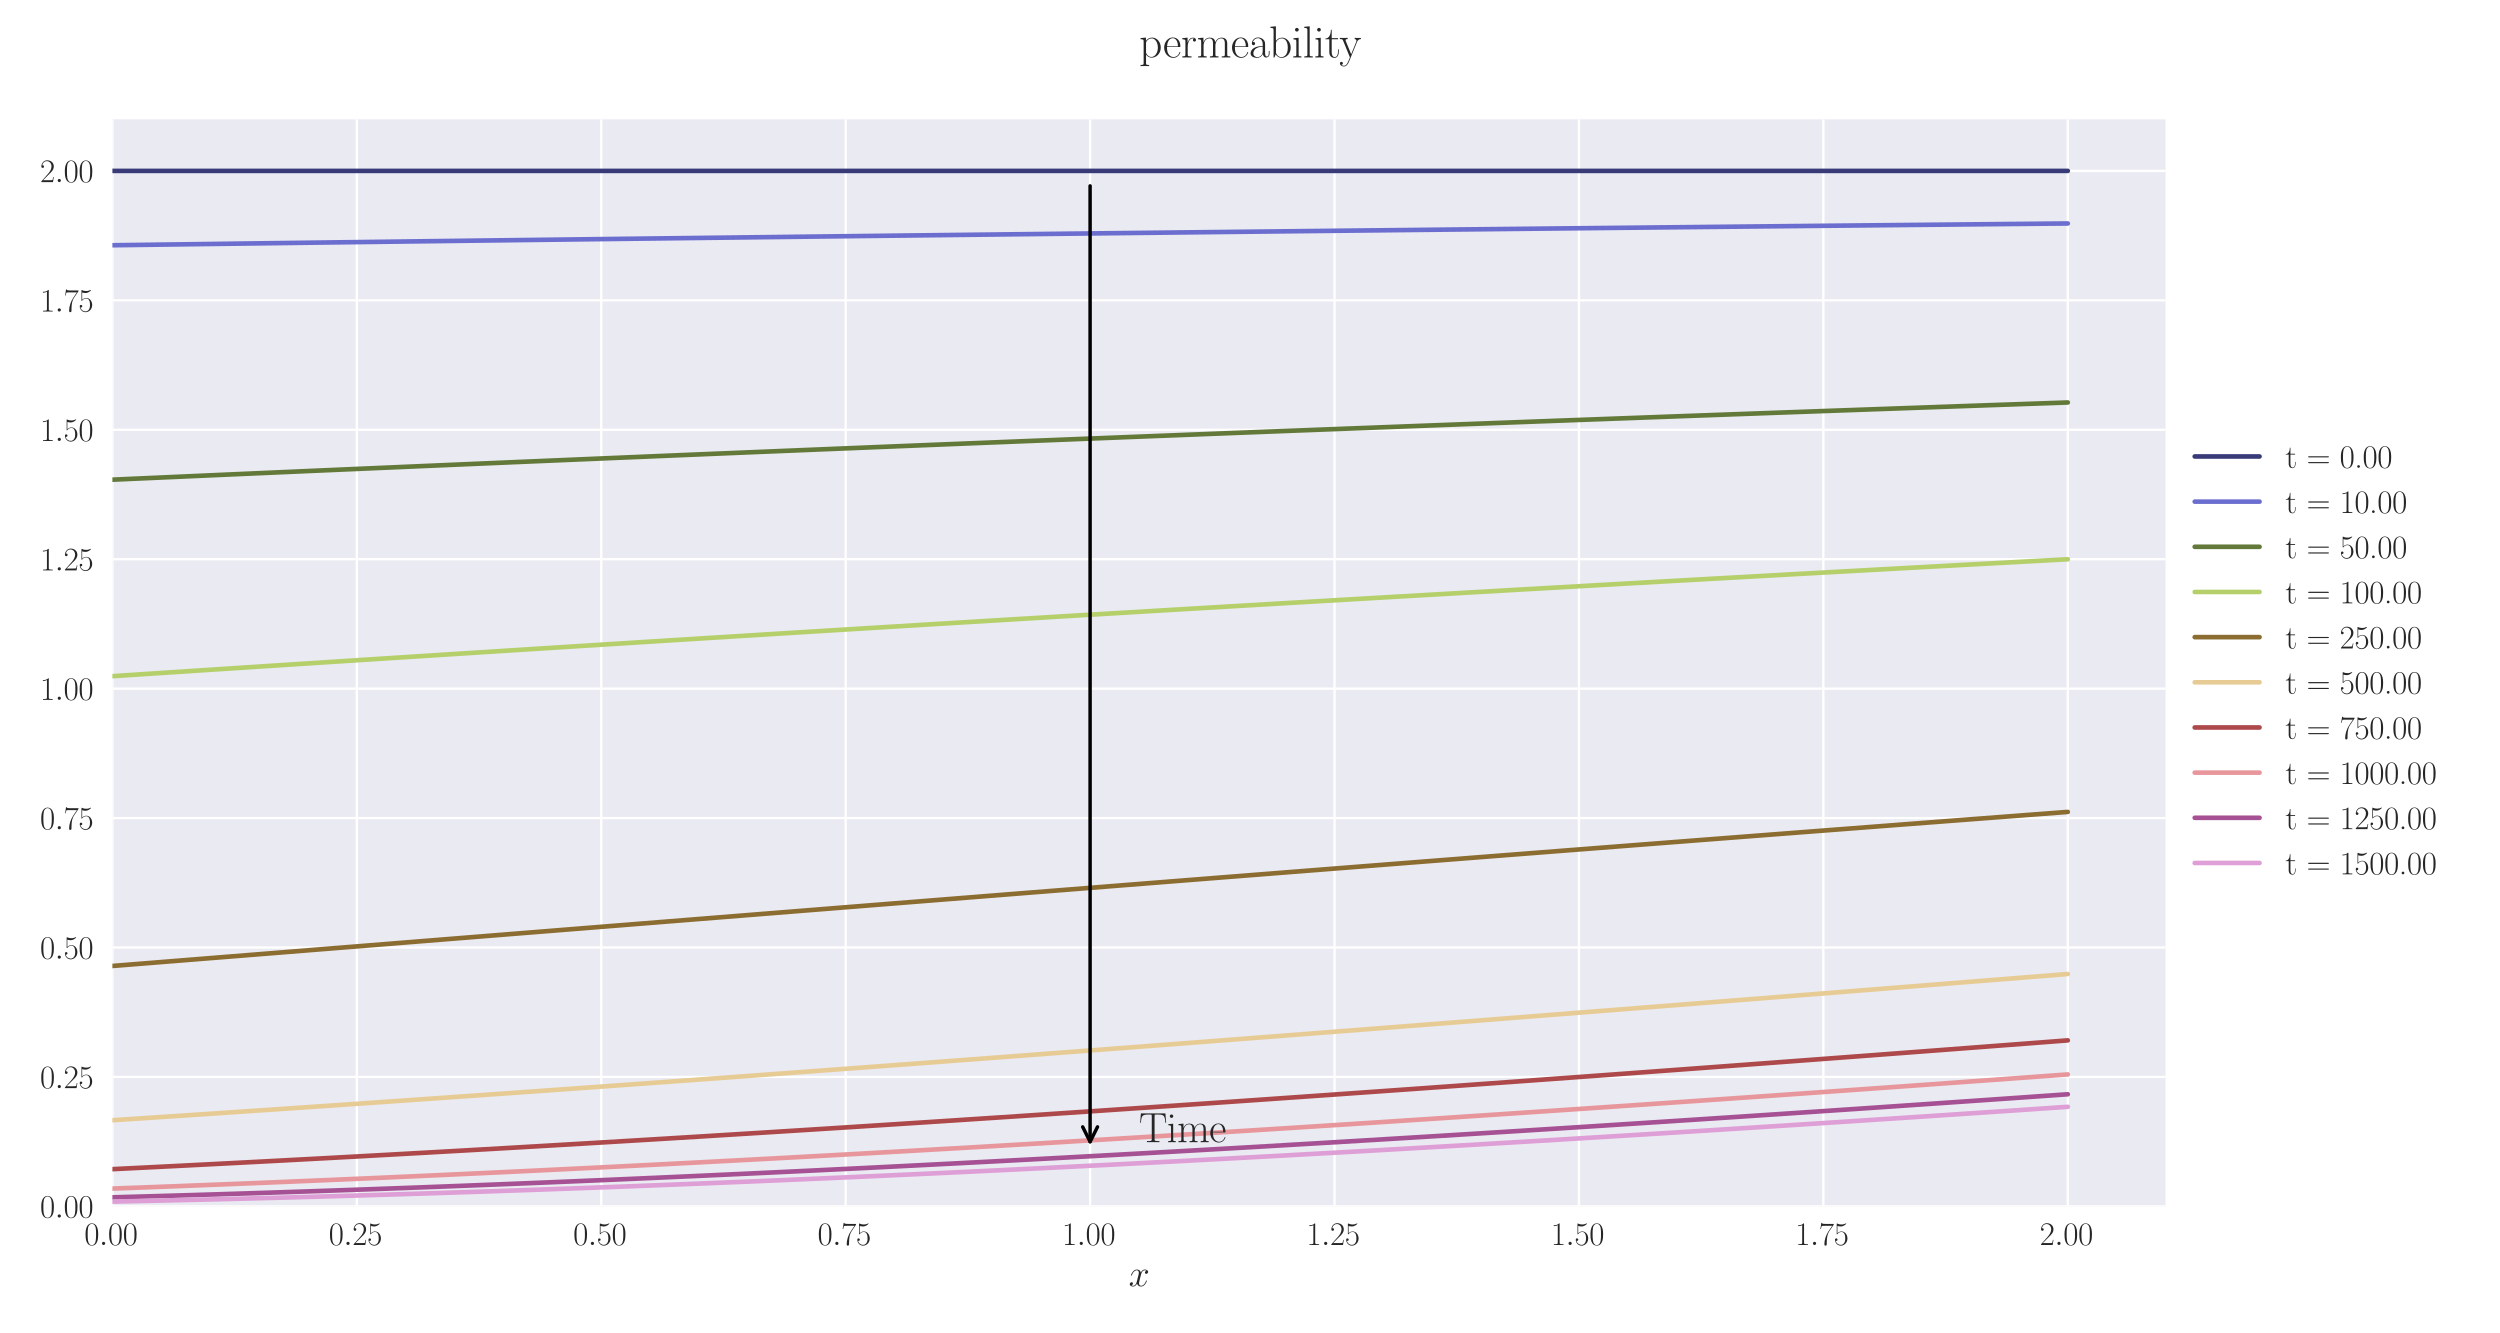 <?xml version="1.0" encoding="utf-8" standalone="no"?>
<!DOCTYPE svg PUBLIC "-//W3C//DTD SVG 1.1//EN"
  "http://www.w3.org/Graphics/SVG/1.1/DTD/svg11.dtd">
<svg xmlns:xlink="http://www.w3.org/1999/xlink" width="1080pt" height="576pt" viewBox="0 0 1080 576" xmlns="http://www.w3.org/2000/svg" version="1.1">
 <defs>
  <style type="text/css">*{stroke-linejoin: round; stroke-linecap: butt}</style>
 </defs>
 <g id="figure_1">
  <g id="patch_1">
   <path d="M 0 576 
L 1080 576 
L 1080 0 
L 0 0 
z
" style="fill: #ffffff"/>
  </g>
  <g id="axes_1">
   <g id="patch_2">
    <path d="M 48.559 521.153 
L 935.518 521.153 
L 935.518 51.564 
L 48.559 51.564 
z
" style="fill: #eaeaf2"/>
   </g>
   <g id="matplotlib.axis_1">
    <g id="xtick_1">
     <g id="line2d_1">
      <path d="M 48.559 521.153 
L 48.559 51.564 
" clip-path="url(#p8ef69ed464)" style="fill: none; stroke: #ffffff; stroke-linecap: round"/>
     </g>
     <g id="line2d_2"/>
     <g id="text_1">
      <!-- $\mathdefault{0.00}$ -->
      <g style="fill: #262626" transform="translate(36.42 537.839) scale(0.14 -0.14)">
       <defs>
        <path id="CMR17-30" d="M 2688 2025 
C 2688 2416 2682 3080 2413 3591 
C 2176 4039 1798 4198 1466 4198 
C 1158 4198 768 4058 525 3597 
C 269 3118 243 2524 243 2025 
C 243 1661 250 1106 448 619 
C 723 -39 1216 -128 1466 -128 
C 1760 -128 2208 -7 2470 600 
C 2662 1042 2688 1559 2688 2025 
z
M 1466 -26 
C 1056 -26 813 325 723 812 
C 653 1188 653 1738 653 2096 
C 653 2588 653 2997 736 3387 
C 858 3929 1216 4096 1466 4096 
C 1728 4096 2067 3923 2189 3400 
C 2272 3036 2278 2607 2278 2096 
C 2278 1680 2278 1169 2202 792 
C 2067 95 1690 -26 1466 -26 
z
" transform="scale(0.016)"/>
        <path id="CMMI12-3a" d="M 1178 307 
C 1178 492 1024 619 870 619 
C 685 619 557 466 557 313 
C 557 128 710 0 864 0 
C 1050 0 1178 153 1178 307 
z
" transform="scale(0.016)"/>
       </defs>
       <use xlink:href="#CMR17-30" transform="scale(0.996)"/>
       <use xlink:href="#CMMI12-3a" transform="translate(45.69 0) scale(0.996)"/>
       <use xlink:href="#CMR17-30" transform="translate(72.788 0) scale(0.996)"/>
       <use xlink:href="#CMR17-30" transform="translate(118.478 0) scale(0.996)"/>
      </g>
     </g>
    </g>
    <g id="xtick_2">
     <g id="line2d_3">
      <path d="M 154.149 521.153 
L 154.149 51.564 
" clip-path="url(#p8ef69ed464)" style="fill: none; stroke: #ffffff; stroke-linecap: round"/>
     </g>
     <g id="line2d_4"/>
     <g id="text_2">
      <!-- $\mathdefault{0.25}$ -->
      <g style="fill: #262626" transform="translate(142.01 537.839) scale(0.14 -0.14)">
       <defs>
        <path id="CMR17-32" d="M 2669 989 
L 2554 989 
C 2490 536 2438 459 2413 420 
C 2381 369 1920 369 1830 369 
L 602 369 
C 832 619 1280 1072 1824 1597 
C 2214 1967 2669 2402 2669 3035 
C 2669 3790 2067 4224 1395 4224 
C 691 4224 262 3604 262 3030 
C 262 2780 448 2748 525 2748 
C 589 2748 781 2787 781 3010 
C 781 3207 614 3264 525 3264 
C 486 3264 448 3258 422 3245 
C 544 3790 915 4058 1306 4058 
C 1862 4058 2227 3617 2227 3035 
C 2227 2479 1901 2000 1536 1584 
L 262 146 
L 262 0 
L 2515 0 
L 2669 989 
z
" transform="scale(0.016)"/>
        <path id="CMR17-35" d="M 730 3692 
C 794 3666 1056 3584 1325 3584 
C 1920 3584 2246 3911 2432 4100 
C 2432 4157 2432 4192 2394 4192 
C 2387 4192 2374 4192 2323 4163 
C 2099 4058 1837 3973 1517 3973 
C 1325 3973 1037 3999 723 4139 
C 653 4171 640 4171 634 4171 
C 602 4171 595 4164 595 4037 
L 595 2203 
C 595 2089 595 2057 659 2057 
C 691 2057 704 2070 736 2114 
C 941 2401 1222 2522 1542 2522 
C 1766 2522 2246 2382 2246 1289 
C 2246 1085 2246 715 2054 421 
C 1894 159 1645 25 1370 25 
C 947 25 518 320 403 814 
C 429 807 480 795 506 795 
C 589 795 749 840 749 1038 
C 749 1210 627 1280 506 1280 
C 358 1280 262 1190 262 1011 
C 262 454 704 -128 1382 -128 
C 2042 -128 2669 440 2669 1264 
C 2669 2030 2170 2624 1549 2624 
C 1222 2624 947 2503 730 2274 
L 730 3692 
z
" transform="scale(0.016)"/>
       </defs>
       <use xlink:href="#CMR17-30" transform="scale(0.996)"/>
       <use xlink:href="#CMMI12-3a" transform="translate(45.69 0) scale(0.996)"/>
       <use xlink:href="#CMR17-32" transform="translate(72.788 0) scale(0.996)"/>
       <use xlink:href="#CMR17-35" transform="translate(118.478 0) scale(0.996)"/>
      </g>
     </g>
    </g>
    <g id="xtick_3">
     <g id="line2d_5">
      <path d="M 259.74 521.153 
L 259.74 51.564 
" clip-path="url(#p8ef69ed464)" style="fill: none; stroke: #ffffff; stroke-linecap: round"/>
     </g>
     <g id="line2d_6"/>
     <g id="text_3">
      <!-- $\mathdefault{0.50}$ -->
      <g style="fill: #262626" transform="translate(247.6 537.839) scale(0.14 -0.14)">
       <use xlink:href="#CMR17-30" transform="scale(0.996)"/>
       <use xlink:href="#CMMI12-3a" transform="translate(45.69 0) scale(0.996)"/>
       <use xlink:href="#CMR17-35" transform="translate(72.788 0) scale(0.996)"/>
       <use xlink:href="#CMR17-30" transform="translate(118.478 0) scale(0.996)"/>
      </g>
     </g>
    </g>
    <g id="xtick_4">
     <g id="line2d_7">
      <path d="M 365.33 521.153 
L 365.33 51.564 
" clip-path="url(#p8ef69ed464)" style="fill: none; stroke: #ffffff; stroke-linecap: round"/>
     </g>
     <g id="line2d_8"/>
     <g id="text_4">
      <!-- $\mathdefault{0.75}$ -->
      <g style="fill: #262626" transform="translate(353.19 537.839) scale(0.14 -0.14)">
       <defs>
        <path id="CMR17-37" d="M 2886 3941 
L 2886 4081 
L 1382 4081 
C 634 4081 621 4165 595 4288 
L 480 4288 
L 294 3094 
L 410 3094 
C 429 3215 474 3540 550 3661 
C 589 3712 1062 3712 1171 3712 
L 2579 3712 
L 1869 2661 
C 1395 1954 1069 999 1069 165 
C 1069 89 1069 -128 1299 -128 
C 1530 -128 1530 89 1530 171 
L 1530 465 
C 1530 1508 1709 2196 2003 2636 
L 2886 3941 
z
" transform="scale(0.016)"/>
       </defs>
       <use xlink:href="#CMR17-30" transform="scale(0.996)"/>
       <use xlink:href="#CMMI12-3a" transform="translate(45.69 0) scale(0.996)"/>
       <use xlink:href="#CMR17-37" transform="translate(72.788 0) scale(0.996)"/>
       <use xlink:href="#CMR17-35" transform="translate(118.478 0) scale(0.996)"/>
      </g>
     </g>
    </g>
    <g id="xtick_5">
     <g id="line2d_9">
      <path d="M 470.92 521.153 
L 470.92 51.564 
" clip-path="url(#p8ef69ed464)" style="fill: none; stroke: #ffffff; stroke-linecap: round"/>
     </g>
     <g id="line2d_10"/>
     <g id="text_5">
      <!-- $\mathdefault{1.00}$ -->
      <g style="fill: #262626" transform="translate(458.781 537.839) scale(0.14 -0.14)">
       <defs>
        <path id="CMR17-31" d="M 1702 4058 
C 1702 4192 1696 4192 1606 4192 
C 1357 3916 979 3827 621 3827 
C 602 3827 570 3827 563 3808 
C 557 3795 557 3782 557 3648 
C 755 3648 1088 3686 1344 3839 
L 1344 461 
C 1344 236 1331 160 781 160 
L 589 160 
L 589 0 
C 896 0 1216 0 1523 0 
C 1830 0 2150 0 2458 0 
L 2458 160 
L 2266 160 
C 1715 160 1702 230 1702 458 
L 1702 4058 
z
" transform="scale(0.016)"/>
       </defs>
       <use xlink:href="#CMR17-31" transform="scale(0.996)"/>
       <use xlink:href="#CMMI12-3a" transform="translate(45.69 0) scale(0.996)"/>
       <use xlink:href="#CMR17-30" transform="translate(72.788 0) scale(0.996)"/>
       <use xlink:href="#CMR17-30" transform="translate(118.478 0) scale(0.996)"/>
      </g>
     </g>
    </g>
    <g id="xtick_6">
     <g id="line2d_11">
      <path d="M 576.511 521.153 
L 576.511 51.564 
" clip-path="url(#p8ef69ed464)" style="fill: none; stroke: #ffffff; stroke-linecap: round"/>
     </g>
     <g id="line2d_12"/>
     <g id="text_6">
      <!-- $\mathdefault{1.25}$ -->
      <g style="fill: #262626" transform="translate(564.371 537.839) scale(0.14 -0.14)">
       <use xlink:href="#CMR17-31" transform="scale(0.996)"/>
       <use xlink:href="#CMMI12-3a" transform="translate(45.69 0) scale(0.996)"/>
       <use xlink:href="#CMR17-32" transform="translate(72.788 0) scale(0.996)"/>
       <use xlink:href="#CMR17-35" transform="translate(118.478 0) scale(0.996)"/>
      </g>
     </g>
    </g>
    <g id="xtick_7">
     <g id="line2d_13">
      <path d="M 682.101 521.153 
L 682.101 51.564 
" clip-path="url(#p8ef69ed464)" style="fill: none; stroke: #ffffff; stroke-linecap: round"/>
     </g>
     <g id="line2d_14"/>
     <g id="text_7">
      <!-- $\mathdefault{1.50}$ -->
      <g style="fill: #262626" transform="translate(669.961 537.839) scale(0.14 -0.14)">
       <use xlink:href="#CMR17-31" transform="scale(0.996)"/>
       <use xlink:href="#CMMI12-3a" transform="translate(45.69 0) scale(0.996)"/>
       <use xlink:href="#CMR17-35" transform="translate(72.788 0) scale(0.996)"/>
       <use xlink:href="#CMR17-30" transform="translate(118.478 0) scale(0.996)"/>
      </g>
     </g>
    </g>
    <g id="xtick_8">
     <g id="line2d_15">
      <path d="M 787.691 521.153 
L 787.691 51.564 
" clip-path="url(#p8ef69ed464)" style="fill: none; stroke: #ffffff; stroke-linecap: round"/>
     </g>
     <g id="line2d_16"/>
     <g id="text_8">
      <!-- $\mathdefault{1.75}$ -->
      <g style="fill: #262626" transform="translate(775.552 537.839) scale(0.14 -0.14)">
       <use xlink:href="#CMR17-31" transform="scale(0.996)"/>
       <use xlink:href="#CMMI12-3a" transform="translate(45.69 0) scale(0.996)"/>
       <use xlink:href="#CMR17-37" transform="translate(72.788 0) scale(0.996)"/>
       <use xlink:href="#CMR17-35" transform="translate(118.478 0) scale(0.996)"/>
      </g>
     </g>
    </g>
    <g id="xtick_9">
     <g id="line2d_17">
      <path d="M 893.282 521.153 
L 893.282 51.564 
" clip-path="url(#p8ef69ed464)" style="fill: none; stroke: #ffffff; stroke-linecap: round"/>
     </g>
     <g id="line2d_18"/>
     <g id="text_9">
      <!-- $\mathdefault{2.00}$ -->
      <g style="fill: #262626" transform="translate(881.142 537.839) scale(0.14 -0.14)">
       <use xlink:href="#CMR17-32" transform="scale(0.996)"/>
       <use xlink:href="#CMMI12-3a" transform="translate(45.69 0) scale(0.996)"/>
       <use xlink:href="#CMR17-30" transform="translate(72.788 0) scale(0.996)"/>
       <use xlink:href="#CMR17-30" transform="translate(118.478 0) scale(0.996)"/>
      </g>
     </g>
    </g>
    <g id="text_10">
     <!-- $x$ -->
     <g style="fill: #262626" transform="translate(487.604 555.621) scale(0.16 -0.16)">
      <defs>
       <path id="CMMI12-78" d="M 3034 2606 
C 2829 2567 2752 2414 2752 2293 
C 2752 2139 2874 2088 2963 2088 
C 3155 2088 3290 2254 3290 2427 
C 3290 2695 2982 2816 2714 2816 
C 2323 2816 2106 2433 2048 2312 
C 1901 2816 1504 2816 1389 2816 
C 736 2816 390 1980 390 1839 
C 390 1814 416 1782 461 1782 
C 512 1782 525 1820 538 1846 
C 755 2555 1184 2689 1370 2689 
C 1658 2689 1715 2420 1715 2267 
C 1715 2127 1677 1980 1600 1673 
L 1382 798 
C 1286 415 1101 64 762 64 
C 730 64 570 64 435 147 
C 666 192 717 383 717 460 
C 717 588 621 664 499 664 
C 346 664 179 530 179 326 
C 179 57 480 -64 755 -64 
C 1062 -64 1280 179 1414 441 
C 1517 64 1837 -64 2074 -64 
C 2726 -64 3072 773 3072 913 
C 3072 945 3046 971 3008 971 
C 2950 971 2944 939 2925 888 
C 2752 326 2381 64 2093 64 
C 1869 64 1747 230 1747 492 
C 1747 632 1773 734 1875 1156 
L 2099 2024 
C 2195 2408 2413 2689 2707 2689 
C 2720 2689 2899 2689 3034 2606 
z
" transform="scale(0.016)"/>
      </defs>
      <use xlink:href="#CMMI12-78" transform="scale(0.996)"/>
     </g>
    </g>
   </g>
   <g id="matplotlib.axis_2">
    <g id="ytick_1">
     <g id="line2d_19">
      <path d="M 48.559 521.153 
L 935.518 521.153 
" clip-path="url(#p8ef69ed464)" style="fill: none; stroke: #ffffff; stroke-linecap: round"/>
     </g>
     <g id="line2d_20"/>
     <g id="text_11">
      <!-- $\mathdefault{0.00}$ -->
      <g style="fill: #262626" transform="translate(17.28 525.996) scale(0.14 -0.14)">
       <use xlink:href="#CMR17-30" transform="scale(0.996)"/>
       <use xlink:href="#CMMI12-3a" transform="translate(45.69 0) scale(0.996)"/>
       <use xlink:href="#CMR17-30" transform="translate(72.788 0) scale(0.996)"/>
       <use xlink:href="#CMR17-30" transform="translate(118.478 0) scale(0.996)"/>
      </g>
     </g>
    </g>
    <g id="ytick_2">
     <g id="line2d_21">
      <path d="M 48.559 465.237 
L 935.518 465.237 
" clip-path="url(#p8ef69ed464)" style="fill: none; stroke: #ffffff; stroke-linecap: round"/>
     </g>
     <g id="line2d_22"/>
     <g id="text_12">
      <!-- $\mathdefault{0.25}$ -->
      <g style="fill: #262626" transform="translate(17.28 470.08) scale(0.14 -0.14)">
       <use xlink:href="#CMR17-30" transform="scale(0.996)"/>
       <use xlink:href="#CMMI12-3a" transform="translate(45.69 0) scale(0.996)"/>
       <use xlink:href="#CMR17-32" transform="translate(72.788 0) scale(0.996)"/>
       <use xlink:href="#CMR17-35" transform="translate(118.478 0) scale(0.996)"/>
      </g>
     </g>
    </g>
    <g id="ytick_3">
     <g id="line2d_23">
      <path d="M 48.559 409.322 
L 935.518 409.322 
" clip-path="url(#p8ef69ed464)" style="fill: none; stroke: #ffffff; stroke-linecap: round"/>
     </g>
     <g id="line2d_24"/>
     <g id="text_13">
      <!-- $\mathdefault{0.50}$ -->
      <g style="fill: #262626" transform="translate(17.28 414.165) scale(0.14 -0.14)">
       <use xlink:href="#CMR17-30" transform="scale(0.996)"/>
       <use xlink:href="#CMMI12-3a" transform="translate(45.69 0) scale(0.996)"/>
       <use xlink:href="#CMR17-35" transform="translate(72.788 0) scale(0.996)"/>
       <use xlink:href="#CMR17-30" transform="translate(118.478 0) scale(0.996)"/>
      </g>
     </g>
    </g>
    <g id="ytick_4">
     <g id="line2d_25">
      <path d="M 48.559 353.406 
L 935.518 353.406 
" clip-path="url(#p8ef69ed464)" style="fill: none; stroke: #ffffff; stroke-linecap: round"/>
     </g>
     <g id="line2d_26"/>
     <g id="text_14">
      <!-- $\mathdefault{0.75}$ -->
      <g style="fill: #262626" transform="translate(17.28 358.249) scale(0.14 -0.14)">
       <use xlink:href="#CMR17-30" transform="scale(0.996)"/>
       <use xlink:href="#CMMI12-3a" transform="translate(45.69 0) scale(0.996)"/>
       <use xlink:href="#CMR17-37" transform="translate(72.788 0) scale(0.996)"/>
       <use xlink:href="#CMR17-35" transform="translate(118.478 0) scale(0.996)"/>
      </g>
     </g>
    </g>
    <g id="ytick_5">
     <g id="line2d_27">
      <path d="M 48.559 297.49 
L 935.518 297.49 
" clip-path="url(#p8ef69ed464)" style="fill: none; stroke: #ffffff; stroke-linecap: round"/>
     </g>
     <g id="line2d_28"/>
     <g id="text_15">
      <!-- $\mathdefault{1.00}$ -->
      <g style="fill: #262626" transform="translate(17.28 302.333) scale(0.14 -0.14)">
       <use xlink:href="#CMR17-31" transform="scale(0.996)"/>
       <use xlink:href="#CMMI12-3a" transform="translate(45.69 0) scale(0.996)"/>
       <use xlink:href="#CMR17-30" transform="translate(72.788 0) scale(0.996)"/>
       <use xlink:href="#CMR17-30" transform="translate(118.478 0) scale(0.996)"/>
      </g>
     </g>
    </g>
    <g id="ytick_6">
     <g id="line2d_29">
      <path d="M 48.559 241.574 
L 935.518 241.574 
" clip-path="url(#p8ef69ed464)" style="fill: none; stroke: #ffffff; stroke-linecap: round"/>
     </g>
     <g id="line2d_30"/>
     <g id="text_16">
      <!-- $\mathdefault{1.25}$ -->
      <g style="fill: #262626" transform="translate(17.28 246.417) scale(0.14 -0.14)">
       <use xlink:href="#CMR17-31" transform="scale(0.996)"/>
       <use xlink:href="#CMMI12-3a" transform="translate(45.69 0) scale(0.996)"/>
       <use xlink:href="#CMR17-32" transform="translate(72.788 0) scale(0.996)"/>
       <use xlink:href="#CMR17-35" transform="translate(118.478 0) scale(0.996)"/>
      </g>
     </g>
    </g>
    <g id="ytick_7">
     <g id="line2d_31">
      <path d="M 48.559 185.659 
L 935.518 185.659 
" clip-path="url(#p8ef69ed464)" style="fill: none; stroke: #ffffff; stroke-linecap: round"/>
     </g>
     <g id="line2d_32"/>
     <g id="text_17">
      <!-- $\mathdefault{1.50}$ -->
      <g style="fill: #262626" transform="translate(17.28 190.502) scale(0.14 -0.14)">
       <use xlink:href="#CMR17-31" transform="scale(0.996)"/>
       <use xlink:href="#CMMI12-3a" transform="translate(45.69 0) scale(0.996)"/>
       <use xlink:href="#CMR17-35" transform="translate(72.788 0) scale(0.996)"/>
       <use xlink:href="#CMR17-30" transform="translate(118.478 0) scale(0.996)"/>
      </g>
     </g>
    </g>
    <g id="ytick_8">
     <g id="line2d_33">
      <path d="M 48.559 129.743 
L 935.518 129.743 
" clip-path="url(#p8ef69ed464)" style="fill: none; stroke: #ffffff; stroke-linecap: round"/>
     </g>
     <g id="line2d_34"/>
     <g id="text_18">
      <!-- $\mathdefault{1.75}$ -->
      <g style="fill: #262626" transform="translate(17.28 134.586) scale(0.14 -0.14)">
       <use xlink:href="#CMR17-31" transform="scale(0.996)"/>
       <use xlink:href="#CMMI12-3a" transform="translate(45.69 0) scale(0.996)"/>
       <use xlink:href="#CMR17-37" transform="translate(72.788 0) scale(0.996)"/>
       <use xlink:href="#CMR17-35" transform="translate(118.478 0) scale(0.996)"/>
      </g>
     </g>
    </g>
    <g id="ytick_9">
     <g id="line2d_35">
      <path d="M 48.559 73.827 
L 935.518 73.827 
" clip-path="url(#p8ef69ed464)" style="fill: none; stroke: #ffffff; stroke-linecap: round"/>
     </g>
     <g id="line2d_36"/>
     <g id="text_19">
      <!-- $\mathdefault{2.00}$ -->
      <g style="fill: #262626" transform="translate(17.28 78.67) scale(0.14 -0.14)">
       <use xlink:href="#CMR17-32" transform="scale(0.996)"/>
       <use xlink:href="#CMMI12-3a" transform="translate(45.69 0) scale(0.996)"/>
       <use xlink:href="#CMR17-30" transform="translate(72.788 0) scale(0.996)"/>
       <use xlink:href="#CMR17-30" transform="translate(118.478 0) scale(0.996)"/>
      </g>
     </g>
    </g>
   </g>
   <g id="line2d_37">
    <path d="M 48.559 73.827 
L 57.006 73.827 
L 65.454 73.827 
L 73.901 73.827 
L 82.348 73.827 
L 90.795 73.827 
L 99.242 73.827 
L 107.69 73.827 
L 116.137 73.827 
L 124.584 73.827 
L 133.031 73.827 
L 141.479 73.827 
L 149.926 73.827 
L 158.373 73.827 
L 166.82 73.827 
L 175.267 73.827 
L 183.715 73.827 
L 192.162 73.827 
L 200.609 73.827 
L 209.056 73.827 
L 217.504 73.827 
L 225.951 73.827 
L 234.398 73.827 
L 242.845 73.827 
L 251.292 73.827 
L 259.74 73.827 
L 268.187 73.827 
L 276.634 73.827 
L 285.081 73.827 
L 293.529 73.827 
L 301.976 73.827 
L 310.423 73.827 
L 318.87 73.827 
L 327.317 73.827 
L 335.765 73.827 
L 344.212 73.827 
L 352.659 73.827 
L 361.106 73.827 
L 369.554 73.827 
L 378.001 73.827 
L 386.448 73.827 
L 394.895 73.827 
L 403.343 73.827 
L 411.79 73.827 
L 420.237 73.827 
L 428.684 73.827 
L 437.131 73.827 
L 445.579 73.827 
L 454.026 73.827 
L 462.473 73.827 
L 470.92 73.827 
L 479.368 73.827 
L 487.815 73.827 
L 496.262 73.827 
L 504.709 73.827 
L 513.156 73.827 
L 521.604 73.827 
L 530.051 73.827 
L 538.498 73.827 
L 546.945 73.827 
L 555.393 73.827 
L 563.84 73.827 
L 572.287 73.827 
L 580.734 73.827 
L 589.181 73.827 
L 597.629 73.827 
L 606.076 73.827 
L 614.523 73.827 
L 622.97 73.827 
L 631.418 73.827 
L 639.865 73.827 
L 648.312 73.827 
L 656.759 73.827 
L 665.206 73.827 
L 673.654 73.827 
L 682.101 73.827 
L 690.548 73.827 
L 698.995 73.827 
L 707.443 73.827 
L 715.89 73.827 
L 724.337 73.827 
L 732.784 73.827 
L 741.232 73.827 
L 749.679 73.827 
L 758.126 73.827 
L 766.573 73.827 
L 775.02 73.827 
L 783.468 73.827 
L 791.915 73.827 
L 800.362 73.827 
L 808.809 73.827 
L 817.257 73.827 
L 825.704 73.827 
L 834.151 73.827 
L 842.598 73.827 
L 851.045 73.827 
L 859.493 73.827 
L 867.94 73.827 
L 876.387 73.827 
L 884.834 73.827 
L 893.282 73.827 
" clip-path="url(#p8ef69ed464)" style="fill: none; stroke: #393b79; stroke-width: 2; stroke-linecap: round"/>
   </g>
   <g id="line2d_38">
    <path d="M 48.559 105.948 
L 57.006 105.838 
L 65.454 105.728 
L 73.901 105.618 
L 82.348 105.508 
L 90.795 105.399 
L 99.242 105.29 
L 107.69 105.181 
L 116.137 105.073 
L 124.584 104.965 
L 133.031 104.857 
L 141.479 104.75 
L 149.926 104.644 
L 158.373 104.537 
L 166.82 104.431 
L 175.267 104.326 
L 183.715 104.221 
L 192.162 104.116 
L 200.609 104.012 
L 209.056 103.908 
L 217.504 103.804 
L 225.951 103.701 
L 234.398 103.598 
L 242.845 103.496 
L 251.292 103.394 
L 259.74 103.292 
L 268.187 103.191 
L 276.634 103.09 
L 285.081 102.989 
L 293.529 102.889 
L 301.976 102.789 
L 310.423 102.69 
L 318.87 102.589 
L 327.317 102.49 
L 335.765 102.39 
L 344.212 102.291 
L 352.659 102.192 
L 361.106 102.094 
L 369.554 101.996 
L 378.001 101.898 
L 386.448 101.801 
L 394.895 101.704 
L 403.343 101.607 
L 411.79 101.511 
L 420.237 101.415 
L 428.684 101.32 
L 437.131 101.225 
L 445.579 101.13 
L 454.026 101.035 
L 462.473 100.941 
L 470.92 100.848 
L 479.368 100.754 
L 487.815 100.661 
L 496.262 100.568 
L 504.709 100.476 
L 513.156 100.384 
L 521.604 100.292 
L 530.051 100.201 
L 538.498 100.11 
L 546.945 100.019 
L 555.393 99.928 
L 563.84 99.838 
L 572.287 99.749 
L 580.734 99.659 
L 589.181 99.569 
L 597.629 99.48 
L 606.076 99.39 
L 614.523 99.301 
L 622.97 99.212 
L 631.418 99.124 
L 639.865 99.036 
L 648.312 98.948 
L 656.759 98.86 
L 665.206 98.773 
L 673.654 98.686 
L 682.101 98.6 
L 690.548 98.514 
L 698.995 98.428 
L 707.443 98.342 
L 715.89 98.257 
L 724.337 98.172 
L 732.784 98.087 
L 741.232 98.003 
L 749.679 97.919 
L 758.126 97.835 
L 766.573 97.752 
L 775.02 97.669 
L 783.468 97.586 
L 791.915 97.503 
L 800.362 97.421 
L 808.809 97.339 
L 817.257 97.258 
L 825.704 97.176 
L 834.151 97.095 
L 842.598 97.015 
L 851.045 96.934 
L 859.493 96.854 
L 867.94 96.774 
L 876.387 96.695 
L 884.834 96.615 
L 893.282 96.536 
" clip-path="url(#p8ef69ed464)" style="fill: none; stroke: #6b6ecf; stroke-width: 2; stroke-linecap: round"/>
   </g>
   <g id="line2d_39">
    <path d="M 48.559 207.226 
L 57.006 206.849 
L 65.454 206.474 
L 73.901 206.097 
L 82.348 205.721 
L 90.795 205.347 
L 99.242 204.974 
L 107.69 204.603 
L 116.137 204.232 
L 124.584 203.861 
L 133.031 203.491 
L 141.479 203.123 
L 149.926 202.756 
L 158.373 202.391 
L 166.82 202.024 
L 175.267 201.658 
L 183.715 201.294 
L 192.162 200.932 
L 200.609 200.571 
L 209.056 200.21 
L 217.504 199.849 
L 225.951 199.49 
L 234.398 199.131 
L 242.845 198.775 
L 251.292 198.42 
L 259.74 198.063 
L 268.187 197.708 
L 276.634 197.354 
L 285.081 197.001 
L 293.529 196.65 
L 301.976 196.3 
L 310.423 195.949 
L 318.87 195.599 
L 327.317 195.25 
L 335.765 194.903 
L 344.212 194.557 
L 352.659 194.213 
L 361.106 193.867 
L 369.554 193.523 
L 378.001 193.179 
L 386.448 192.837 
L 394.895 192.497 
L 403.343 192.158 
L 411.79 191.818 
L 420.237 191.478 
L 428.684 191.14 
L 437.131 190.803 
L 445.579 190.468 
L 454.026 190.134 
L 462.473 189.8 
L 470.92 189.466 
L 479.368 189.132 
L 487.815 188.801 
L 496.262 188.47 
L 504.709 188.141 
L 513.156 187.814 
L 521.604 187.484 
L 530.051 187.156 
L 538.498 186.829 
L 546.945 186.504 
L 555.393 186.18 
L 563.84 185.857 
L 572.287 185.535 
L 580.734 185.211 
L 589.181 184.889 
L 597.629 184.568 
L 606.076 184.249 
L 614.523 183.93 
L 622.97 183.613 
L 631.418 183.297 
L 639.865 182.979 
L 648.312 182.663 
L 656.759 182.348 
L 665.206 182.034 
L 673.654 181.722 
L 682.101 181.411 
L 690.548 181.1 
L 698.995 180.789 
L 707.443 180.478 
L 715.89 180.169 
L 724.337 179.861 
L 732.784 179.554 
L 741.232 179.249 
L 749.679 178.944 
L 758.126 178.638 
L 766.573 178.333 
L 775.02 178.03 
L 783.468 177.727 
L 791.915 177.426 
L 800.362 177.126 
L 808.809 176.827 
L 817.257 176.528 
L 825.704 176.229 
L 834.151 175.93 
L 842.598 175.633 
L 851.045 175.337 
L 859.493 175.043 
L 867.94 174.749 
L 876.387 174.456 
L 884.834 174.163 
L 893.282 173.87 
" clip-path="url(#p8ef69ed464)" style="fill: none; stroke: #637939; stroke-width: 2; stroke-linecap: round"/>
   </g>
   <g id="line2d_40">
    <path d="M 48.559 292.112 
L 57.006 291.556 
L 65.454 291 
L 73.901 290.446 
L 82.348 289.892 
L 90.795 289.34 
L 99.242 288.789 
L 107.69 288.238 
L 116.137 287.69 
L 124.584 287.14 
L 133.031 286.594 
L 141.479 286.047 
L 149.926 285.502 
L 158.373 284.958 
L 166.82 284.414 
L 175.267 283.873 
L 183.715 283.331 
L 192.162 282.792 
L 200.609 282.252 
L 209.056 281.714 
L 217.504 281.178 
L 225.951 280.641 
L 234.398 280.107 
L 242.845 279.573 
L 251.292 279.04 
L 259.74 278.509 
L 268.187 277.978 
L 276.634 277.449 
L 285.081 276.92 
L 293.529 276.392 
L 301.976 275.867 
L 310.423 275.34 
L 318.87 274.816 
L 327.317 274.293 
L 335.765 273.77 
L 344.212 273.249 
L 352.659 272.729 
L 361.106 272.209 
L 369.554 271.692 
L 378.001 271.174 
L 386.448 270.658 
L 394.895 270.144 
L 403.343 269.629 
L 411.79 269.117 
L 420.237 268.605 
L 428.684 268.093 
L 437.131 267.584 
L 445.579 267.075 
L 454.026 266.567 
L 462.473 266.062 
L 470.92 265.555 
L 479.368 265.05 
L 487.815 264.548 
L 496.262 264.044 
L 504.709 263.543 
L 513.156 263.044 
L 521.604 262.543 
L 530.051 262.045 
L 538.498 261.549 
L 546.945 261.051 
L 555.393 260.556 
L 563.84 260.064 
L 572.287 259.569 
L 580.734 259.077 
L 589.181 258.588 
L 597.629 258.096 
L 606.076 257.607 
L 614.523 257.121 
L 622.97 256.633 
L 631.418 256.147 
L 639.865 255.663 
L 648.312 255.179 
L 656.759 254.695 
L 665.206 254.215 
L 673.654 253.734 
L 682.101 253.254 
L 690.548 252.776 
L 698.995 252.299 
L 707.443 251.821 
L 715.89 251.346 
L 724.337 250.873 
L 732.784 250.398 
L 741.232 249.926 
L 749.679 249.455 
L 758.126 248.985 
L 766.573 248.515 
L 775.02 248.047 
L 783.468 247.581 
L 791.915 247.113 
L 800.362 246.648 
L 808.809 246.185 
L 817.257 245.722 
L 825.704 245.259 
L 834.151 244.798 
L 842.598 244.339 
L 851.045 243.879 
L 859.493 243.421 
L 867.94 242.965 
L 876.387 242.509 
L 884.834 242.053 
L 893.282 241.6 
" clip-path="url(#p8ef69ed464)" style="fill: none; stroke: #b5cf6b; stroke-width: 2; stroke-linecap: round"/>
   </g>
   <g id="line2d_41">
    <path d="M 48.559 417.3 
L 57.006 416.624 
L 65.454 415.947 
L 73.901 415.271 
L 82.348 414.594 
L 90.795 413.917 
L 99.242 413.241 
L 107.69 412.563 
L 116.137 411.887 
L 124.584 411.21 
L 133.031 410.532 
L 141.479 409.855 
L 149.926 409.178 
L 158.373 408.501 
L 166.82 407.824 
L 175.267 407.147 
L 183.715 406.47 
L 192.162 405.793 
L 200.609 405.116 
L 209.056 404.439 
L 217.504 403.762 
L 225.951 403.085 
L 234.398 402.409 
L 242.845 401.732 
L 251.292 401.056 
L 259.74 400.38 
L 268.187 399.704 
L 276.634 399.028 
L 285.081 398.352 
L 293.529 397.677 
L 301.976 397.001 
L 310.423 396.326 
L 318.87 395.651 
L 327.317 394.976 
L 335.765 394.302 
L 344.212 393.628 
L 352.659 392.954 
L 361.106 392.28 
L 369.554 391.607 
L 378.001 390.934 
L 386.448 390.261 
L 394.895 389.588 
L 403.343 388.916 
L 411.79 388.244 
L 420.237 387.573 
L 428.684 386.901 
L 437.131 386.231 
L 445.579 385.56 
L 454.026 384.89 
L 462.473 384.22 
L 470.92 383.551 
L 479.368 382.882 
L 487.815 382.213 
L 496.262 381.545 
L 504.709 380.877 
L 513.156 380.21 
L 521.604 379.543 
L 530.051 378.877 
L 538.498 378.211 
L 546.945 377.546 
L 555.393 376.881 
L 563.84 376.216 
L 572.287 375.552 
L 580.734 374.888 
L 589.181 374.225 
L 597.629 373.563 
L 606.076 372.901 
L 614.523 372.239 
L 622.97 371.578 
L 631.418 370.918 
L 639.865 370.258 
L 648.312 369.598 
L 656.759 368.94 
L 665.206 368.281 
L 673.654 367.624 
L 682.101 366.967 
L 690.548 366.31 
L 698.995 365.654 
L 707.443 364.999 
L 715.89 364.345 
L 724.337 363.691 
L 732.784 363.037 
L 741.232 362.384 
L 749.679 361.732 
L 758.126 361.08 
L 766.573 360.429 
L 775.02 359.779 
L 783.468 359.13 
L 791.915 358.481 
L 800.362 357.833 
L 808.809 357.185 
L 817.257 356.538 
L 825.704 355.892 
L 834.151 355.246 
L 842.598 354.601 
L 851.045 353.957 
L 859.493 353.314 
L 867.94 352.671 
L 876.387 352.029 
L 884.834 351.388 
L 893.282 350.747 
" clip-path="url(#p8ef69ed464)" style="fill: none; stroke: #8c6d31; stroke-width: 2; stroke-linecap: round"/>
   </g>
   <g id="line2d_42">
    <path d="M 48.559 483.942 
L 57.006 483.387 
L 65.454 482.83 
L 73.901 482.27 
L 82.348 481.708 
L 90.795 481.143 
L 99.242 480.576 
L 107.69 480.007 
L 116.137 479.436 
L 124.584 478.863 
L 133.031 478.287 
L 141.479 477.709 
L 149.926 477.129 
L 158.373 476.547 
L 166.82 475.963 
L 175.267 475.377 
L 183.715 474.789 
L 192.162 474.199 
L 200.609 473.607 
L 209.056 473.013 
L 217.504 472.418 
L 225.951 471.82 
L 234.398 471.221 
L 242.845 470.619 
L 251.292 470.016 
L 259.74 469.412 
L 268.187 468.805 
L 276.634 468.197 
L 285.081 467.587 
L 293.529 466.976 
L 301.976 466.363 
L 310.423 465.748 
L 318.87 465.132 
L 327.317 464.514 
L 335.765 463.894 
L 344.212 463.274 
L 352.659 462.651 
L 361.106 462.028 
L 369.554 461.402 
L 378.001 460.776 
L 386.448 460.148 
L 394.895 459.519 
L 403.343 458.888 
L 411.79 458.256 
L 420.237 457.623 
L 428.684 456.989 
L 437.131 456.353 
L 445.579 455.716 
L 454.026 455.078 
L 462.473 454.439 
L 470.92 453.799 
L 479.368 453.158 
L 487.815 452.515 
L 496.262 451.871 
L 504.709 451.227 
L 513.156 450.581 
L 521.604 449.934 
L 530.051 449.286 
L 538.498 448.638 
L 546.945 447.988 
L 555.393 447.338 
L 563.84 446.686 
L 572.287 446.034 
L 580.734 445.381 
L 589.181 444.726 
L 597.629 444.071 
L 606.076 443.416 
L 614.523 442.759 
L 622.97 442.102 
L 631.418 441.444 
L 639.865 440.785 
L 648.312 440.126 
L 656.759 439.466 
L 665.206 438.805 
L 673.654 438.143 
L 682.101 437.481 
L 690.548 436.818 
L 698.995 436.155 
L 707.443 435.491 
L 715.89 434.826 
L 724.337 434.161 
L 732.784 433.495 
L 741.232 432.829 
L 749.679 432.162 
L 758.126 431.495 
L 766.573 430.827 
L 775.02 430.159 
L 783.468 429.491 
L 791.915 428.822 
L 800.362 428.152 
L 808.809 427.482 
L 817.257 426.812 
L 825.704 426.142 
L 834.151 425.471 
L 842.598 424.799 
L 851.045 424.128 
L 859.493 423.456 
L 867.94 422.784 
L 876.387 422.112 
L 884.834 421.439 
L 893.282 420.766 
" clip-path="url(#p8ef69ed464)" style="fill: none; stroke: #e7cb94; stroke-width: 2; stroke-linecap: round"/>
   </g>
   <g id="line2d_43">
    <path d="M 48.559 505.075 
L 57.006 504.659 
L 65.454 504.239 
L 73.901 503.815 
L 82.348 503.387 
L 90.795 502.955 
L 99.242 502.519 
L 107.69 502.08 
L 116.137 501.636 
L 124.584 501.189 
L 133.031 500.738 
L 141.479 500.284 
L 149.926 499.826 
L 158.373 499.364 
L 166.82 498.899 
L 175.267 498.43 
L 183.715 497.958 
L 192.162 497.482 
L 200.609 497.003 
L 209.056 496.521 
L 217.504 496.035 
L 225.951 495.546 
L 234.398 495.054 
L 242.845 494.559 
L 251.292 494.06 
L 259.74 493.559 
L 268.187 493.054 
L 276.634 492.547 
L 285.081 492.036 
L 293.529 491.522 
L 301.976 491.006 
L 310.423 490.486 
L 318.87 489.964 
L 327.317 489.439 
L 335.765 488.911 
L 344.212 488.38 
L 352.659 487.847 
L 361.106 487.311 
L 369.554 486.772 
L 378.001 486.231 
L 386.448 485.687 
L 394.895 485.14 
L 403.343 484.591 
L 411.79 484.04 
L 420.237 483.486 
L 428.684 482.93 
L 437.131 482.371 
L 445.579 481.81 
L 454.026 481.246 
L 462.473 480.681 
L 470.92 480.113 
L 479.368 479.542 
L 487.815 478.97 
L 496.262 478.395 
L 504.709 477.818 
L 513.156 477.24 
L 521.604 476.659 
L 530.051 476.076 
L 538.498 475.491 
L 546.945 474.904 
L 555.393 474.315 
L 563.84 473.724 
L 572.287 473.131 
L 580.734 472.536 
L 589.181 471.939 
L 597.629 471.341 
L 606.076 470.741 
L 614.523 470.139 
L 622.97 469.535 
L 631.418 468.929 
L 639.865 468.322 
L 648.312 467.713 
L 656.759 467.103 
L 665.206 466.491 
L 673.654 465.877 
L 682.101 465.262 
L 690.548 464.645 
L 698.995 464.027 
L 707.443 463.407 
L 715.89 462.785 
L 724.337 462.163 
L 732.784 461.538 
L 741.232 460.913 
L 749.679 460.286 
L 758.126 459.658 
L 766.573 459.028 
L 775.02 458.397 
L 783.468 457.765 
L 791.915 457.131 
L 800.362 456.497 
L 808.809 455.861 
L 817.257 455.224 
L 825.704 454.586 
L 834.151 453.946 
L 842.598 453.306 
L 851.045 452.664 
L 859.493 452.021 
L 867.94 451.378 
L 876.387 450.733 
L 884.834 450.087 
L 893.282 449.44 
" clip-path="url(#p8ef69ed464)" style="fill: none; stroke: #ad494a; stroke-width: 2; stroke-linecap: round"/>
   </g>
   <g id="line2d_44">
    <path d="M 48.559 513.467 
L 57.006 513.158 
L 65.454 512.843 
L 73.901 512.524 
L 82.348 512.199 
L 90.795 511.87 
L 99.242 511.535 
L 107.69 511.196 
L 116.137 510.852 
L 124.584 510.503 
L 133.031 510.149 
L 141.479 509.79 
L 149.926 509.427 
L 158.373 509.06 
L 166.82 508.687 
L 175.267 508.311 
L 183.715 507.93 
L 192.162 507.544 
L 200.609 507.154 
L 209.056 506.76 
L 217.504 506.361 
L 225.951 505.958 
L 234.398 505.551 
L 242.845 505.14 
L 251.292 504.725 
L 259.74 504.306 
L 268.187 503.883 
L 276.634 503.456 
L 285.081 503.025 
L 293.529 502.59 
L 301.976 502.151 
L 310.423 501.708 
L 318.87 501.262 
L 327.317 500.812 
L 335.765 500.358 
L 344.212 499.901 
L 352.659 499.44 
L 361.106 498.976 
L 369.554 498.508 
L 378.001 498.036 
L 386.448 497.562 
L 394.895 497.083 
L 403.343 496.602 
L 411.79 496.117 
L 420.237 495.629 
L 428.684 495.138 
L 437.131 494.643 
L 445.579 494.146 
L 454.026 493.645 
L 462.473 493.141 
L 470.92 492.634 
L 479.368 492.124 
L 487.815 491.611 
L 496.262 491.096 
L 504.709 490.577 
L 513.156 490.055 
L 521.604 489.531 
L 530.051 489.004 
L 538.498 488.474 
L 546.945 487.941 
L 555.393 487.406 
L 563.84 486.868 
L 572.287 486.327 
L 580.734 485.784 
L 589.181 485.238 
L 597.629 484.69 
L 606.076 484.139 
L 614.523 483.586 
L 622.97 483.031 
L 631.418 482.473 
L 639.865 481.912 
L 648.312 481.349 
L 656.759 480.784 
L 665.206 480.217 
L 673.654 479.648 
L 682.101 479.076 
L 690.548 478.502 
L 698.995 477.926 
L 707.443 477.348 
L 715.89 476.767 
L 724.337 476.185 
L 732.784 475.601 
L 741.232 475.014 
L 749.679 474.426 
L 758.126 473.836 
L 766.573 473.243 
L 775.02 472.649 
L 783.468 472.053 
L 791.915 471.456 
L 800.362 470.856 
L 808.809 470.255 
L 817.257 469.651 
L 825.704 469.047 
L 834.151 468.44 
L 842.598 467.832 
L 851.045 467.222 
L 859.493 466.61 
L 867.94 465.997 
L 876.387 465.383 
L 884.834 464.767 
L 893.282 464.149 
" clip-path="url(#p8ef69ed464)" style="fill: none; stroke: #e7969c; stroke-width: 2; stroke-linecap: round"/>
   </g>
   <g id="line2d_45">
    <path d="M 48.559 517.248 
L 57.006 517.017 
L 65.454 516.781 
L 73.901 516.538 
L 82.348 516.289 
L 90.795 516.035 
L 99.242 515.775 
L 107.69 515.51 
L 116.137 515.238 
L 124.584 514.962 
L 133.031 514.68 
L 141.479 514.392 
L 149.926 514.099 
L 158.373 513.801 
L 166.82 513.497 
L 175.267 513.189 
L 183.715 512.875 
L 192.162 512.556 
L 200.609 512.232 
L 209.056 511.903 
L 217.504 511.569 
L 225.951 511.23 
L 234.398 510.887 
L 242.845 510.538 
L 251.292 510.185 
L 259.74 509.827 
L 268.187 509.465 
L 276.634 509.098 
L 285.081 508.726 
L 293.529 508.35 
L 301.976 507.969 
L 310.423 507.584 
L 318.87 507.195 
L 327.317 506.801 
L 335.765 506.403 
L 344.212 506.001 
L 352.659 505.595 
L 361.106 505.184 
L 369.554 504.769 
L 378.001 504.351 
L 386.448 503.928 
L 394.895 503.502 
L 403.343 503.071 
L 411.79 502.637 
L 420.237 502.198 
L 428.684 501.756 
L 437.131 501.311 
L 445.579 500.861 
L 454.026 500.408 
L 462.473 499.951 
L 470.92 499.491 
L 479.368 499.027 
L 487.815 498.56 
L 496.262 498.089 
L 504.709 497.614 
L 513.156 497.137 
L 521.604 496.656 
L 530.051 496.171 
L 538.498 495.684 
L 546.945 495.193 
L 555.393 494.699 
L 563.84 494.202 
L 572.287 493.702 
L 580.734 493.198 
L 589.181 492.692 
L 597.629 492.183 
L 606.076 491.67 
L 614.523 491.155 
L 622.97 490.637 
L 631.418 490.116 
L 639.865 489.592 
L 648.312 489.065 
L 656.759 488.536 
L 665.206 488.003 
L 673.654 487.469 
L 682.101 486.931 
L 690.548 486.391 
L 698.995 485.848 
L 707.443 485.303 
L 715.89 484.755 
L 724.337 484.205 
L 732.784 483.652 
L 741.232 483.097 
L 749.679 482.539 
L 758.126 481.979 
L 766.573 481.417 
L 775.02 480.852 
L 783.468 480.286 
L 791.915 479.716 
L 800.362 479.145 
L 808.809 478.572 
L 817.257 477.996 
L 825.704 477.418 
L 834.151 476.838 
L 842.598 476.256 
L 851.045 475.673 
L 859.493 475.087 
L 867.94 474.499 
L 876.387 473.909 
L 884.834 473.317 
L 893.282 472.723 
" clip-path="url(#p8ef69ed464)" style="fill: none; stroke: #a55194; stroke-width: 2; stroke-linecap: round"/>
   </g>
   <g id="line2d_46">
    <path d="M 48.559 519.091 
L 57.006 518.917 
L 65.454 518.737 
L 73.901 518.551 
L 82.348 518.358 
L 90.795 518.159 
L 99.242 517.954 
L 107.69 517.742 
L 116.137 517.525 
L 124.584 517.301 
L 133.031 517.072 
L 141.479 516.836 
L 149.926 516.595 
L 158.373 516.348 
L 166.82 516.095 
L 175.267 515.836 
L 183.715 515.572 
L 192.162 515.302 
L 200.609 515.027 
L 209.056 514.746 
L 217.504 514.46 
L 225.951 514.168 
L 234.398 513.872 
L 242.845 513.569 
L 251.292 513.262 
L 259.74 512.949 
L 268.187 512.632 
L 276.634 512.309 
L 285.081 511.981 
L 293.529 511.649 
L 301.976 511.311 
L 310.423 510.969 
L 318.87 510.621 
L 327.317 510.269 
L 335.765 509.913 
L 344.212 509.551 
L 352.659 509.186 
L 361.106 508.815 
L 369.554 508.44 
L 378.001 508.06 
L 386.448 507.677 
L 394.895 507.288 
L 403.343 506.896 
L 411.79 506.499 
L 420.237 506.098 
L 428.684 505.692 
L 437.131 505.283 
L 445.579 504.869 
L 454.026 504.452 
L 462.473 504.03 
L 470.92 503.605 
L 479.368 503.175 
L 487.815 502.742 
L 496.262 502.304 
L 504.709 501.863 
L 513.156 501.419 
L 521.604 500.97 
L 530.051 500.518 
L 538.498 500.062 
L 546.945 499.603 
L 555.393 499.14 
L 563.84 498.673 
L 572.287 498.203 
L 580.734 497.73 
L 589.181 497.253 
L 597.629 496.773 
L 606.076 496.29 
L 614.523 495.803 
L 622.97 495.313 
L 631.418 494.82 
L 639.865 494.324 
L 648.312 493.824 
L 656.759 493.322 
L 665.206 492.816 
L 673.654 492.308 
L 682.101 491.796 
L 690.548 491.282 
L 698.995 490.764 
L 707.443 490.244 
L 715.89 489.721 
L 724.337 489.195 
L 732.784 488.666 
L 741.232 488.135 
L 749.679 487.601 
L 758.126 487.064 
L 766.573 486.525 
L 775.02 485.983 
L 783.468 485.438 
L 791.915 484.891 
L 800.362 484.341 
L 808.809 483.789 
L 817.257 483.235 
L 825.704 482.678 
L 834.151 482.119 
L 842.598 481.557 
L 851.045 480.993 
L 859.493 480.427 
L 867.94 479.859 
L 876.387 479.288 
L 884.834 478.715 
L 893.282 478.14 
" clip-path="url(#p8ef69ed464)" style="fill: none; stroke: #de9ed6; stroke-width: 2; stroke-linecap: round"/>
   </g>
   <g id="patch_3">
    <path d="M 48.559 521.153 
L 48.559 51.564 
" style="fill: none"/>
   </g>
   <g id="patch_4">
    <path d="M 935.518 521.153 
L 935.518 51.564 
" style="fill: none"/>
   </g>
   <g id="patch_5">
    <path d="M 48.559 521.153 
L 935.518 521.153 
" style="fill: none"/>
   </g>
   <g id="patch_6">
    <path d="M 48.559 51.564 
L 935.518 51.564 
" style="fill: none"/>
   </g>
   <g id="patch_7">
    <path d="M 470.92 80.303 
Q 470.92 287.599 470.92 493.218 
" style="fill: none; stroke: #000000; stroke-width: 1.5; stroke-linecap: round"/>
    <path d="M 474.12 486.818 
L 470.92 493.218 
L 467.72 486.818 
" style="fill: none; stroke: #000000; stroke-width: 1.5; stroke-linecap: round"/>
   </g>
   <g id="text_20">
    <!-- Time -->
    <g style="fill: #262626" transform="translate(492.038 493.407) scale(0.18 -0.18)">
     <defs>
      <path id="CMR17-54" d="M 3981 4326 
L 288 4326 
L 179 2918 
L 294 2918 
C 378 3976 467 4160 1453 4160 
C 1568 4160 1754 4160 1805 4154 
C 1926 4135 1926 4058 1926 3912 
L 1926 459 
C 1926 230 1907 160 1376 160 
L 1197 160 
L 1197 0 
C 1504 0 1824 0 2138 0 
C 2451 0 2771 0 3078 0 
L 3078 160 
L 2899 160 
C 2368 160 2349 230 2349 459 
L 2349 3912 
C 2349 4052 2349 4129 2464 4154 
C 2515 4160 2701 4160 2816 4160 
C 3795 4160 3891 3976 3974 2918 
L 4090 2918 
L 3981 4326 
z
" transform="scale(0.016)"/>
      <path id="CMR17-69" d="M 992 3909 
C 992 4049 877 4170 730 4170 
C 589 4170 467 4056 467 3909 
C 467 3769 582 3648 730 3648 
C 870 3648 992 3763 992 3909 
z
M 243 2706 
L 243 2541 
C 602 2541 653 2502 653 2197 
L 653 427 
C 653 184 627 153 218 153 
L 218 -13 
C 371 0 646 0 806 0 
C 960 0 1222 0 1370 -13 
L 1370 153 
C 992 153 979 191 979 420 
L 979 2776 
L 243 2706 
z
" transform="scale(0.016)"/>
      <path id="CMR17-6d" d="M 4326 1933 
C 4326 2252 4269 2790 3507 2790 
C 3072 2790 2771 2496 2656 2151 
L 2650 2151 
C 2573 2676 2195 2790 1837 2790 
C 1331 2790 1069 2400 973 2144 
L 966 2144 
L 966 2790 
L 211 2720 
L 211 2554 
C 589 2554 646 2515 646 2208 
L 646 428 
C 646 184 621 153 211 153 
L 211 -13 
C 365 0 646 0 813 0 
C 979 0 1267 0 1421 -13 
L 1421 153 
C 1011 153 986 178 986 428 
L 986 1658 
C 986 2247 1344 2688 1792 2688 
C 2266 2688 2317 2266 2317 1958 
L 2317 428 
C 2317 184 2291 153 1882 153 
L 1882 -13 
C 2035 0 2317 0 2483 0 
C 2650 0 2938 0 3091 -13 
L 3091 153 
C 2682 153 2656 178 2656 428 
L 2656 1658 
C 2656 2247 3014 2688 3462 2688 
C 3936 2688 3987 2266 3987 1958 
L 3987 428 
C 3987 184 3962 153 3552 153 
L 3552 -13 
C 3706 0 3987 0 4154 0 
C 4320 0 4608 0 4762 -13 
L 4762 153 
C 4352 153 4326 178 4326 428 
L 4326 1933 
z
" transform="scale(0.016)"/>
      <path id="CMR17-65" d="M 2438 1472 
C 2464 1498 2464 1511 2464 1576 
C 2464 2238 2118 2816 1389 2816 
C 710 2816 173 2169 173 1383 
C 173 551 781 -64 1459 -64 
C 2176 -64 2458 607 2458 740 
C 2458 784 2419 784 2406 784 
C 2362 784 2355 771 2330 696 
C 2189 265 1837 51 1504 51 
C 1229 51 954 203 781 480 
C 582 803 582 1176 582 1472 
L 2438 1472 
z
M 589 1568 
C 634 2505 1126 2714 1382 2714 
C 1818 2714 2112 2297 2118 1568 
L 589 1568 
z
" transform="scale(0.016)"/>
     </defs>
     <use xlink:href="#CMR17-54" transform="scale(0.996)"/>
     <use xlink:href="#CMR17-69" transform="translate(66.51 0) scale(0.996)"/>
     <use xlink:href="#CMR17-6d" transform="translate(91.381 0) scale(0.996)"/>
     <use xlink:href="#CMR17-65" transform="translate(168.301 0) scale(0.996)"/>
    </g>
   </g>
   <g id="legend_1">
    <g id="line2d_47">
     <path d="M 948.118 197.198 
L 962.118 197.198 
L 976.118 197.198 
" style="fill: none; stroke: #393b79; stroke-width: 2; stroke-linecap: round"/>
    </g>
    <g id="text_21">
     <!-- t = 0.00 -->
     <g style="fill: #262626" transform="translate(987.318 202.098) scale(0.14 -0.14)">
      <defs>
       <path id="CMR17-74" d="M 966 2560 
L 1862 2560 
L 1862 2725 
L 966 2725 
L 966 3904 
L 851 3904 
C 838 3245 614 2668 70 2668 
L 70 2560 
L 627 2560 
L 627 771 
C 627 650 627 -64 1370 -64 
C 1747 -64 1965 306 1965 777 
L 1965 1140 
L 1850 1140 
L 1850 783 
C 1850 344 1677 51 1408 51 
C 1222 51 966 178 966 758 
L 966 2560 
z
" transform="scale(0.016)"/>
       <path id="CMR17-3d" d="M 4115 2017 
C 4211 2017 4307 2017 4307 2125 
C 4307 2240 4198 2240 4090 2240 
L 512 2240 
C 403 2240 294 2240 294 2125 
C 294 2017 390 2017 486 2017 
L 4115 2017 
z
M 4090 896 
C 4198 896 4307 896 4307 1011 
C 4307 1119 4211 1119 4115 1119 
L 486 1119 
C 390 1119 294 1119 294 1011 
C 294 896 403 896 512 896 
L 4090 896 
z
" transform="scale(0.016)"/>
       <path id="CMR17-2e" d="M 1062 261 
C 1062 420 934 522 800 522 
C 672 522 538 420 538 261 
C 538 102 666 0 800 0 
C 928 0 1062 102 1062 261 
z
" transform="scale(0.016)"/>
      </defs>
      <use xlink:href="#CMR17-74" transform="scale(0.996)"/>
      <use xlink:href="#CMR17-3d" transform="translate(65.357 0) scale(0.996)"/>
      <use xlink:href="#CMR17-30" transform="translate(167.147 0) scale(0.996)"/>
      <use xlink:href="#CMR17-2e" transform="translate(212.838 0) scale(0.996)"/>
      <use xlink:href="#CMR17-30" transform="translate(237.709 0) scale(0.996)"/>
      <use xlink:href="#CMR17-30" transform="translate(283.4 0) scale(0.996)"/>
     </g>
    </g>
    <g id="line2d_48">
     <path d="M 948.118 216.71 
L 962.118 216.71 
L 976.118 216.71 
" style="fill: none; stroke: #6b6ecf; stroke-width: 2; stroke-linecap: round"/>
    </g>
    <g id="text_22">
     <!-- t = 10.00 -->
     <g style="fill: #262626" transform="translate(987.318 221.61) scale(0.14 -0.14)">
      <use xlink:href="#CMR17-74" transform="scale(0.996)"/>
      <use xlink:href="#CMR17-3d" transform="translate(65.357 0) scale(0.996)"/>
      <use xlink:href="#CMR17-31" transform="translate(167.147 0) scale(0.996)"/>
      <use xlink:href="#CMR17-30" transform="translate(212.838 0) scale(0.996)"/>
      <use xlink:href="#CMR17-2e" transform="translate(258.528 0) scale(0.996)"/>
      <use xlink:href="#CMR17-30" transform="translate(283.4 0) scale(0.996)"/>
      <use xlink:href="#CMR17-30" transform="translate(329.09 0) scale(0.996)"/>
     </g>
    </g>
    <g id="line2d_49">
     <path d="M 948.118 236.222 
L 962.118 236.222 
L 976.118 236.222 
" style="fill: none; stroke: #637939; stroke-width: 2; stroke-linecap: round"/>
    </g>
    <g id="text_23">
     <!-- t = 50.00 -->
     <g style="fill: #262626" transform="translate(987.318 241.122) scale(0.14 -0.14)">
      <use xlink:href="#CMR17-74" transform="scale(0.996)"/>
      <use xlink:href="#CMR17-3d" transform="translate(65.357 0) scale(0.996)"/>
      <use xlink:href="#CMR17-35" transform="translate(167.147 0) scale(0.996)"/>
      <use xlink:href="#CMR17-30" transform="translate(212.838 0) scale(0.996)"/>
      <use xlink:href="#CMR17-2e" transform="translate(258.528 0) scale(0.996)"/>
      <use xlink:href="#CMR17-30" transform="translate(283.4 0) scale(0.996)"/>
      <use xlink:href="#CMR17-30" transform="translate(329.09 0) scale(0.996)"/>
     </g>
    </g>
    <g id="line2d_50">
     <path d="M 948.118 255.735 
L 962.118 255.735 
L 976.118 255.735 
" style="fill: none; stroke: #b5cf6b; stroke-width: 2; stroke-linecap: round"/>
    </g>
    <g id="text_24">
     <!-- t = 100.00 -->
     <g style="fill: #262626" transform="translate(987.318 260.635) scale(0.14 -0.14)">
      <use xlink:href="#CMR17-74" transform="scale(0.996)"/>
      <use xlink:href="#CMR17-3d" transform="translate(65.357 0) scale(0.996)"/>
      <use xlink:href="#CMR17-31" transform="translate(167.147 0) scale(0.996)"/>
      <use xlink:href="#CMR17-30" transform="translate(212.838 0) scale(0.996)"/>
      <use xlink:href="#CMR17-30" transform="translate(258.528 0) scale(0.996)"/>
      <use xlink:href="#CMR17-2e" transform="translate(304.219 0) scale(0.996)"/>
      <use xlink:href="#CMR17-30" transform="translate(329.09 0) scale(0.996)"/>
      <use xlink:href="#CMR17-30" transform="translate(374.78 0) scale(0.996)"/>
     </g>
    </g>
    <g id="line2d_51">
     <path d="M 948.118 275.247 
L 962.118 275.247 
L 976.118 275.247 
" style="fill: none; stroke: #8c6d31; stroke-width: 2; stroke-linecap: round"/>
    </g>
    <g id="text_25">
     <!-- t = 250.00 -->
     <g style="fill: #262626" transform="translate(987.318 280.147) scale(0.14 -0.14)">
      <use xlink:href="#CMR17-74" transform="scale(0.996)"/>
      <use xlink:href="#CMR17-3d" transform="translate(65.357 0) scale(0.996)"/>
      <use xlink:href="#CMR17-32" transform="translate(167.147 0) scale(0.996)"/>
      <use xlink:href="#CMR17-35" transform="translate(212.838 0) scale(0.996)"/>
      <use xlink:href="#CMR17-30" transform="translate(258.528 0) scale(0.996)"/>
      <use xlink:href="#CMR17-2e" transform="translate(304.219 0) scale(0.996)"/>
      <use xlink:href="#CMR17-30" transform="translate(329.09 0) scale(0.996)"/>
      <use xlink:href="#CMR17-30" transform="translate(374.78 0) scale(0.996)"/>
     </g>
    </g>
    <g id="line2d_52">
     <path d="M 948.118 294.759 
L 962.118 294.759 
L 976.118 294.759 
" style="fill: none; stroke: #e7cb94; stroke-width: 2; stroke-linecap: round"/>
    </g>
    <g id="text_26">
     <!-- t = 500.00 -->
     <g style="fill: #262626" transform="translate(987.318 299.659) scale(0.14 -0.14)">
      <use xlink:href="#CMR17-74" transform="scale(0.996)"/>
      <use xlink:href="#CMR17-3d" transform="translate(65.357 0) scale(0.996)"/>
      <use xlink:href="#CMR17-35" transform="translate(167.147 0) scale(0.996)"/>
      <use xlink:href="#CMR17-30" transform="translate(212.838 0) scale(0.996)"/>
      <use xlink:href="#CMR17-30" transform="translate(258.528 0) scale(0.996)"/>
      <use xlink:href="#CMR17-2e" transform="translate(304.219 0) scale(0.996)"/>
      <use xlink:href="#CMR17-30" transform="translate(329.09 0) scale(0.996)"/>
      <use xlink:href="#CMR17-30" transform="translate(374.78 0) scale(0.996)"/>
     </g>
    </g>
    <g id="line2d_53">
     <path d="M 948.118 314.271 
L 962.118 314.271 
L 976.118 314.271 
" style="fill: none; stroke: #ad494a; stroke-width: 2; stroke-linecap: round"/>
    </g>
    <g id="text_27">
     <!-- t = 750.00 -->
     <g style="fill: #262626" transform="translate(987.318 319.171) scale(0.14 -0.14)">
      <use xlink:href="#CMR17-74" transform="scale(0.996)"/>
      <use xlink:href="#CMR17-3d" transform="translate(65.357 0) scale(0.996)"/>
      <use xlink:href="#CMR17-37" transform="translate(167.147 0) scale(0.996)"/>
      <use xlink:href="#CMR17-35" transform="translate(212.838 0) scale(0.996)"/>
      <use xlink:href="#CMR17-30" transform="translate(258.528 0) scale(0.996)"/>
      <use xlink:href="#CMR17-2e" transform="translate(304.219 0) scale(0.996)"/>
      <use xlink:href="#CMR17-30" transform="translate(329.09 0) scale(0.996)"/>
      <use xlink:href="#CMR17-30" transform="translate(374.78 0) scale(0.996)"/>
     </g>
    </g>
    <g id="line2d_54">
     <path d="M 948.118 333.783 
L 962.118 333.783 
L 976.118 333.783 
" style="fill: none; stroke: #e7969c; stroke-width: 2; stroke-linecap: round"/>
    </g>
    <g id="text_28">
     <!-- t = 1000.00 -->
     <g style="fill: #262626" transform="translate(987.318 338.683) scale(0.14 -0.14)">
      <use xlink:href="#CMR17-74" transform="scale(0.996)"/>
      <use xlink:href="#CMR17-3d" transform="translate(65.357 0) scale(0.996)"/>
      <use xlink:href="#CMR17-31" transform="translate(167.147 0) scale(0.996)"/>
      <use xlink:href="#CMR17-30" transform="translate(212.838 0) scale(0.996)"/>
      <use xlink:href="#CMR17-30" transform="translate(258.528 0) scale(0.996)"/>
      <use xlink:href="#CMR17-30" transform="translate(304.219 0) scale(0.996)"/>
      <use xlink:href="#CMR17-2e" transform="translate(349.909 0) scale(0.996)"/>
      <use xlink:href="#CMR17-30" transform="translate(374.78 0) scale(0.996)"/>
      <use xlink:href="#CMR17-30" transform="translate(420.471 0) scale(0.996)"/>
     </g>
    </g>
    <g id="line2d_55">
     <path d="M 948.118 353.295 
L 962.118 353.295 
L 976.118 353.295 
" style="fill: none; stroke: #a55194; stroke-width: 2; stroke-linecap: round"/>
    </g>
    <g id="text_29">
     <!-- t = 1250.00 -->
     <g style="fill: #262626" transform="translate(987.318 358.195) scale(0.14 -0.14)">
      <use xlink:href="#CMR17-74" transform="scale(0.996)"/>
      <use xlink:href="#CMR17-3d" transform="translate(65.357 0) scale(0.996)"/>
      <use xlink:href="#CMR17-31" transform="translate(167.147 0) scale(0.996)"/>
      <use xlink:href="#CMR17-32" transform="translate(212.838 0) scale(0.996)"/>
      <use xlink:href="#CMR17-35" transform="translate(258.528 0) scale(0.996)"/>
      <use xlink:href="#CMR17-30" transform="translate(304.219 0) scale(0.996)"/>
      <use xlink:href="#CMR17-2e" transform="translate(349.909 0) scale(0.996)"/>
      <use xlink:href="#CMR17-30" transform="translate(374.78 0) scale(0.996)"/>
      <use xlink:href="#CMR17-30" transform="translate(420.471 0) scale(0.996)"/>
     </g>
    </g>
    <g id="line2d_56">
     <path d="M 948.118 372.807 
L 962.118 372.807 
L 976.118 372.807 
" style="fill: none; stroke: #de9ed6; stroke-width: 2; stroke-linecap: round"/>
    </g>
    <g id="text_30">
     <!-- t = 1500.00 -->
     <g style="fill: #262626" transform="translate(987.318 377.707) scale(0.14 -0.14)">
      <use xlink:href="#CMR17-74" transform="scale(0.996)"/>
      <use xlink:href="#CMR17-3d" transform="translate(65.357 0) scale(0.996)"/>
      <use xlink:href="#CMR17-31" transform="translate(167.147 0) scale(0.996)"/>
      <use xlink:href="#CMR17-35" transform="translate(212.838 0) scale(0.996)"/>
      <use xlink:href="#CMR17-30" transform="translate(258.528 0) scale(0.996)"/>
      <use xlink:href="#CMR17-30" transform="translate(304.219 0) scale(0.996)"/>
      <use xlink:href="#CMR17-2e" transform="translate(349.909 0) scale(0.996)"/>
      <use xlink:href="#CMR17-30" transform="translate(374.78 0) scale(0.996)"/>
      <use xlink:href="#CMR17-30" transform="translate(420.471 0) scale(0.996)"/>
     </g>
    </g>
   </g>
  </g>
  <g id="text_31">
   <!-- permeability -->
   <g style="fill: #262626" transform="translate(492.111 24.804) scale(0.192 -0.192)">
    <defs>
     <path id="CMR17-70" d="M 1408 -1063 
C 998 -1063 973 -1037 973 -789 
L 973 402 
C 1158 134 1427 -38 1766 -38 
C 2406 -38 3053 523 3053 1388 
C 3053 2191 2496 2802 1837 2802 
C 1453 2802 1139 2592 960 2338 
L 960 2802 
L 198 2732 
L 198 2567 
C 576 2567 634 2528 634 2223 
L 634 -789 
C 634 -1031 608 -1063 198 -1063 
L 198 -1228 
C 352 -1216 634 -1216 800 -1216 
C 966 -1216 1254 -1216 1408 -1228 
L 1408 -1063 
z
M 973 2012 
C 973 2102 973 2235 1222 2471 
C 1254 2497 1472 2688 1792 2688 
C 2259 2688 2643 2108 2643 1382 
C 2643 656 2234 64 1728 64 
C 1498 64 1248 172 1056 472 
C 973 612 973 650 973 752 
L 973 2012 
z
" transform="scale(0.016)"/>
     <path id="CMR17-72" d="M 960 1497 
C 960 2112 1222 2688 1702 2688 
C 1747 2688 1792 2682 1837 2662 
C 1837 2662 1696 2617 1696 2452 
C 1696 2298 1818 2234 1914 2234 
C 1990 2234 2131 2279 2131 2458 
C 2131 2663 1926 2790 1709 2790 
C 1222 2790 1011 2317 947 2093 
L 941 2093 
L 941 2790 
L 198 2720 
L 198 2554 
C 576 2554 634 2515 634 2208 
L 634 428 
C 634 184 608 153 198 153 
L 198 -13 
C 352 0 646 0 813 0 
C 998 0 1325 0 1498 -13 
L 1498 153 
C 1037 153 960 153 960 440 
L 960 1497 
z
" transform="scale(0.016)"/>
     <path id="CMR17-61" d="M 2304 1653 
C 2304 2072 2304 2294 2035 2543 
C 1798 2752 1523 2816 1306 2816 
C 800 2816 435 2407 435 1971 
C 435 1728 627 1728 666 1728 
C 749 1728 896 1778 896 1954 
C 896 2112 774 2181 666 2181 
C 640 2181 608 2174 589 2168 
C 723 2592 1069 2714 1293 2714 
C 1613 2714 1965 2429 1965 1885 
L 1965 1600 
C 1587 1600 1133 1549 774 1357 
C 371 1133 256 813 256 570 
C 256 77 832 -64 1171 -64 
C 1523 -64 1850 139 1990 511 
C 2003 233 2182 -18 2464 -18 
C 2598 -18 2938 70 2938 567 
L 2938 920 
L 2822 920 
L 2822 562 
C 2822 178 2650 128 2566 128 
C 2304 128 2304 458 2304 738 
L 2304 1653 
z
M 1965 870 
C 1965 317 1568 38 1216 38 
C 896 38 646 275 646 570 
C 646 761 730 1100 1101 1305 
C 1408 1478 1760 1504 1965 1504 
L 1965 870 
z
" transform="scale(0.016)"/>
     <path id="CMR17-62" d="M 960 4396 
L 198 4326 
L 198 4160 
C 576 4160 634 4122 634 3817 
L 634 -13 
L 749 -13 
L 934 441 
C 1120 141 1395 -64 1766 -64 
C 2406 -64 3053 500 3053 1370 
C 3053 2188 2477 2790 1830 2790 
C 1434 2790 1152 2579 960 2330 
L 960 4396 
z
M 973 2004 
C 973 2118 973 2138 1062 2272 
C 1312 2657 1670 2688 1792 2688 
C 1984 2688 2643 2585 2643 1376 
C 2643 108 1888 38 1734 38 
C 1536 38 1248 114 1043 486 
C 973 608 973 621 973 735 
L 973 2004 
z
" transform="scale(0.016)"/>
     <path id="CMR17-6c" d="M 979 4396 
L 218 4326 
L 218 4160 
C 595 4160 653 4122 653 3817 
L 653 426 
C 653 184 627 153 218 153 
L 218 -13 
C 371 0 653 0 813 0 
C 979 0 1261 0 1414 -13 
L 1414 153 
C 1005 153 979 178 979 426 
L 979 4396 
z
" transform="scale(0.016)"/>
     <path id="CMR17-79" d="M 2496 2197 
C 2656 2586 2944 2586 3034 2586 
L 3034 2752 
C 2912 2752 2752 2752 2630 2752 
C 2496 2752 2285 2752 2157 2758 
L 2157 2592 
C 2400 2573 2406 2394 2406 2343 
C 2406 2280 2394 2248 2362 2171 
L 1664 449 
L 902 2306 
C 870 2382 870 2426 870 2433 
C 870 2573 1018 2586 1171 2586 
L 1171 2758 
C 1018 2752 742 2752 582 2752 
C 410 2752 205 2752 64 2758 
L 64 2586 
C 410 2586 448 2554 531 2350 
L 1485 15 
C 1197 -738 1030 -1178 627 -1178 
C 557 -1178 397 -1159 282 -1044 
C 429 -1031 493 -942 493 -833 
C 493 -725 416 -629 288 -629 
C 147 -629 77 -725 77 -840 
C 77 -1095 339 -1280 627 -1280 
C 998 -1280 1229 -922 1357 -604 
L 2496 2197 
z
" transform="scale(0.016)"/>
    </defs>
    <use xlink:href="#CMR17-70" transform="scale(0.996)"/>
    <use xlink:href="#CMR17-65" transform="translate(53.498 0) scale(0.996)"/>
    <use xlink:href="#CMR17-72" transform="translate(93.983 0) scale(0.996)"/>
    <use xlink:href="#CMR17-6d" transform="translate(129.264 0) scale(0.996)"/>
    <use xlink:href="#CMR17-65" transform="translate(206.184 0) scale(0.996)"/>
    <use xlink:href="#CMR17-61" transform="translate(246.669 0) scale(0.996)"/>
    <use xlink:href="#CMR17-62" transform="translate(292.36 0) scale(0.996)"/>
    <use xlink:href="#CMR17-69" transform="translate(343.255 0) scale(0.996)"/>
    <use xlink:href="#CMR17-6c" transform="translate(368.126 0) scale(0.996)"/>
    <use xlink:href="#CMR17-69" transform="translate(392.997 0) scale(0.996)"/>
    <use xlink:href="#CMR17-74" transform="translate(417.869 0) scale(0.996)"/>
    <use xlink:href="#CMR17-79" transform="translate(450.547 0) scale(0.996)"/>
   </g>
  </g>
 </g>
 <defs>
  <clipPath id="p8ef69ed464">
   <rect x="48.559" y="51.564" width="886.959" height="469.589"/>
  </clipPath>
 </defs>
</svg>
